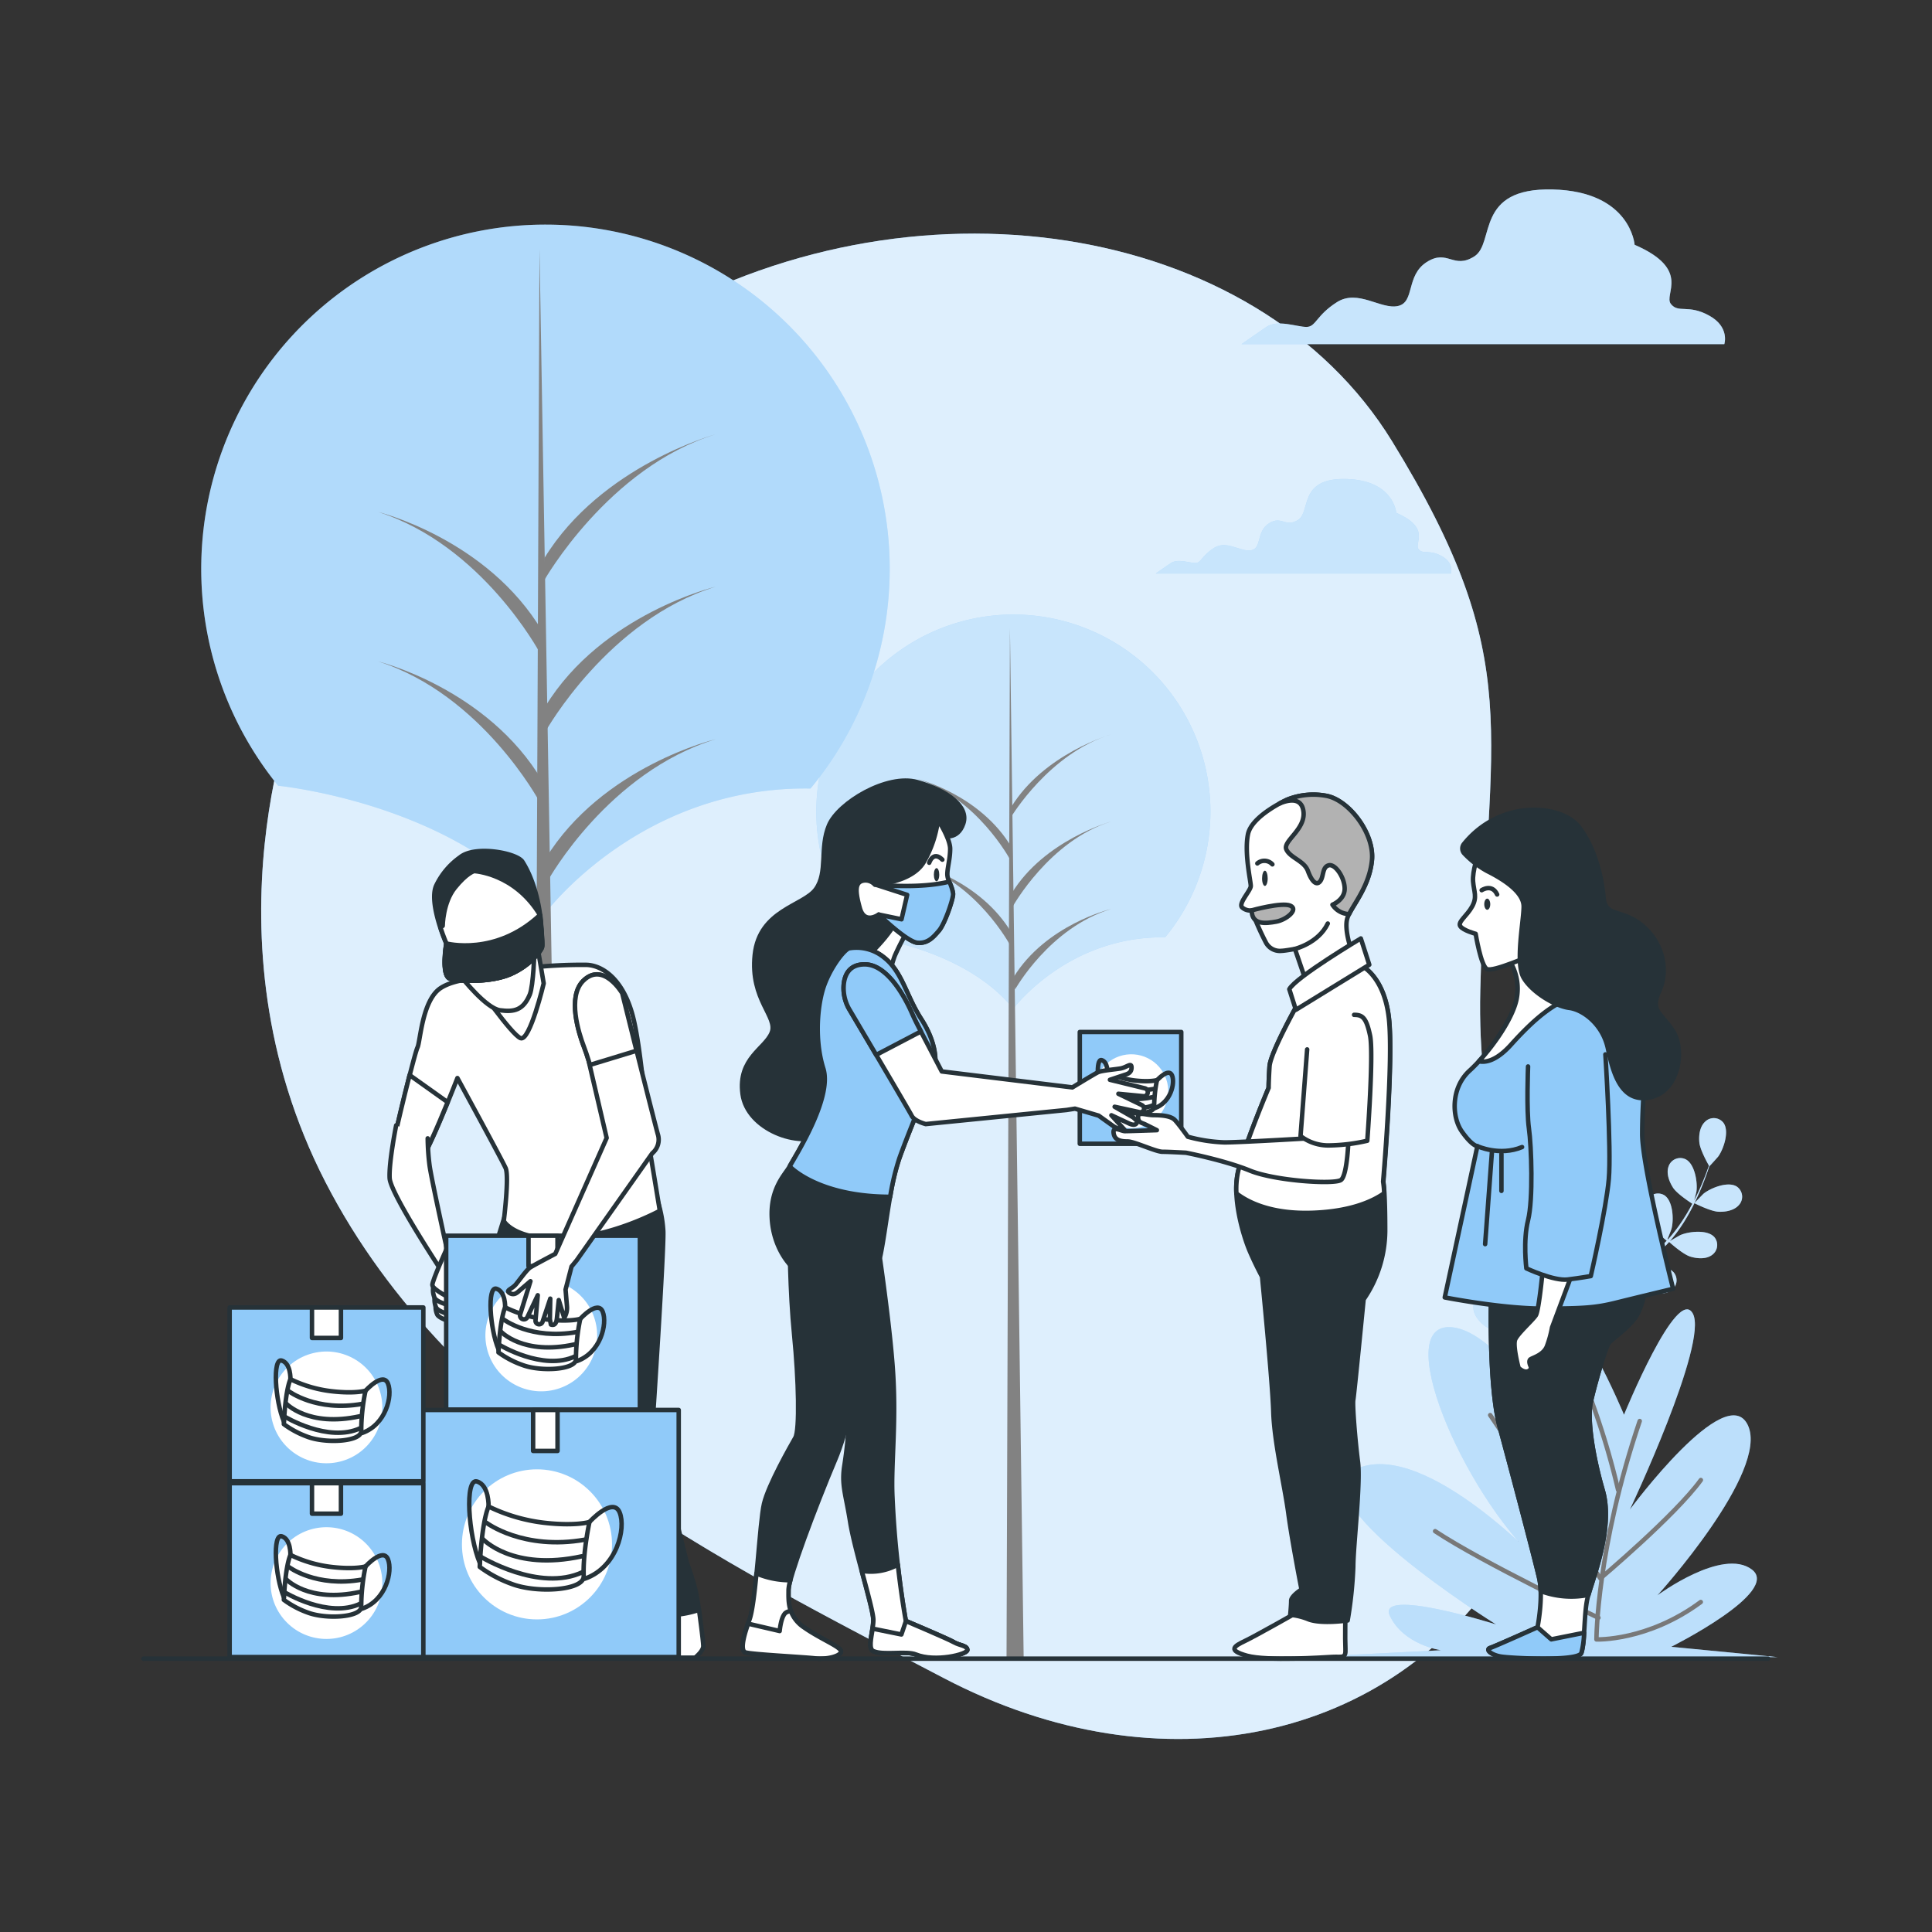 <svg xmlns="http://www.w3.org/2000/svg" viewBox="0 0 500 500"><rect x="0" y="0" width="500" height="500" fill="#333333" stroke="none"/><g id="freepik--background-simple--inject-10"><path d="M77.53,179s-26.31,62.79,6.7,126.93,103.57,98.78,160,128.35,116.14,16.46,145.57-30.18-8.39-80.81-6.7-147.91,12.34-84.73-22.84-142-124.8-71.12-193.9-30.08S77.53,179,77.53,179Z" style="fill:#90CAF9"></path><path d="M77.53,179s-26.31,62.79,6.7,126.93,103.57,98.78,160,128.35,116.14,16.46,145.57-30.18-8.39-80.81-6.7-147.91,12.34-84.73-22.84-142-124.8-71.12-193.9-30.08S77.53,179,77.53,179Z" style="fill:#fff;opacity:0.7"></path></g><g id="freepik--Clouds--inject-10"><path d="M442.3,81.66c-5.43-3-7.9-.5-9.88-3s5.43-8.89-9.38-15.31c0,0-1-13.83-21.23-14.32S387,62.89,381.56,66.35s-6.91-2-12.34,1.48-3,10.37-7.41,11.36-10.37-4.44-15.8-1-5.43,6.42-7.9,6.42-7.41-2-10.37,0-6.42,4.45-6.42,4.45H446.25S447.73,84.62,442.3,81.66Z" style="fill:#90CAF9"></path><g style="opacity:0.5"><path d="M442.3,81.66c-5.43-3-7.9-.5-9.88-3s5.43-8.89-9.38-15.31c0,0-1-13.83-21.23-14.32S387,62.89,381.56,66.35s-6.91-2-12.34,1.48-3,10.37-7.41,11.36-10.37-4.44-15.8-1-5.43,6.42-7.9,6.42-7.41-2-10.37,0-6.42,4.45-6.42,4.45H446.25S447.73,84.62,442.3,81.66Z" style="fill:#fff"></path></g><path d="M373.09,143.9c-3.33-1.81-4.84-.3-6-1.81s3.33-5.44-5.74-9.37c0,0-.6-8.46-13-8.76s-9.06,8.46-12.39,10.58-4.23-1.21-7.55.9-1.81,6.35-4.53,6.95-6.35-2.72-9.67-.6-3.33,3.92-4.84,3.92-4.53-1.2-6.34,0-3.93,2.72-3.93,2.72H375.5S376.41,145.71,373.09,143.9Z" style="fill:#90CAF9"></path><g style="opacity:0.5"><path d="M373.09,143.9c-3.33-1.81-4.84-.3-6-1.81s3.33-5.44-5.74-9.37c0,0-.6-8.46-13-8.76s-9.06,8.46-12.39,10.58-4.23-1.21-7.55.9-1.81,6.35-4.53,6.95-6.35-2.72-9.67-.6-3.33,3.92-4.84,3.92-4.53-1.2-6.34,0-3.93,2.72-3.93,2.72H375.5S376.41,145.71,373.09,143.9Z" style="fill:#fff"></path></g></g><g id="freepik--Trees--inject-10"><path d="M222.7,242.18s26.24,2.59,39.54,18.86c0,0,14.05-18.85,39.29-18.46a51,51,0,1,0-78.84-.36Z" style="fill:#90CAF9"></path><path d="M222.7,242.18s26.24,2.59,39.54,18.86c0,0,14.05-18.85,39.29-18.46a51,51,0,1,0-78.84-.36Z" style="fill:#fff;opacity:0.5"></path><polygon points="261.37 162.62 260.49 428.86 264.92 428.86 261.37 162.62" style="fill:#828282"></polygon><path d="M262.7,256.08s8.86-15.95,24.81-20.82c0,0-16.84,4-25.25,17.72Z" style="fill:#828282"></path><path d="M261.74,211.33s9.82-16.38,25.77-21.25c0,0-17.36,5-25.77,18.73Z" style="fill:#828282"></path><path d="M262.08,234.63s9.48-17.09,25.43-22c0,0-17.24,4.78-25.66,18.51Z" style="fill:#828282"></path><path d="M261.39,222.42s-8.55-15.95-23.94-20.82c0,0,16.24,4,24.37,17.72Z" style="fill:#828282"></path><path d="M261.39,244.56s-8.55-15.94-23.94-20.81c0,0,16.24,4,24.37,17.71Z" style="fill:#828282"></path><path d="M72.08,203.36s45.83,4.53,69.06,32.94c0,0,24.54-32.91,68.62-32.23a89.09,89.09,0,1,0-137.7-.63Z" style="fill:#90CAF9"></path><path d="M72.08,203.36s45.83,4.53,69.06,32.94c0,0,24.54-32.91,68.62-32.23a89.09,89.09,0,1,0-137.7-.63Z" style="fill:#fff;opacity:0.3"></path><polygon points="139.62 64.42 138.07 428.86 145.81 428.86 139.62 64.42" style="fill:#828282"></polygon><path d="M141.94,227.65s15.47-27.85,43.32-36.36c0,0-29.39,7-44.09,30.94Z" style="fill:#828282"></path><path d="M140.78,150.29s16.63-29.4,44.48-37.91c0,0-29.67,8.07-44.37,32.05Z" style="fill:#828282"></path><path d="M141.24,189.19s16.17-28.85,44-37.36c0,0-29.39,7-44.09,30.95Z" style="fill:#828282"></path><path d="M139.65,168.85S124.72,141,97.85,132.49c0,0,28.36,7,42.54,30.95Z" style="fill:#828282"></path><path d="M139.65,207.53s-14.93-27.85-41.8-36.36c0,0,28.36,7,42.54,31Z" style="fill:#828282"></path></g><g id="freepik--Plants--inject-10"><path d="M401.45,293.72c-.05,0,.59-3.19.66-3.38.74-2.29,3.51-6.26,6.19-6.25a3.17,3.17,0,0,1,3.05,3.61c-.19,1.88-1.88,3.49-3.42,4.42C406.14,293.21,401.45,293.72,401.45,293.72Z" style="fill:#90CAF9"></path><path d="M396.25,272.22c2.53.9,3.78,5.58,3.7,8,0,.2-.48,3.43-.53,3.41l-.05,0c.21.74.42,1.53.63,2.4.38,1.61.79,3.44,1.11,5.45a56.88,56.88,0,0,1,.71,6.55,40,40,0,0,1-.25,7.36s0,.06,0,.09c.33-.72,1.32-2.68,1.42-2.82,1.31-2,5-5.11,7.62-4.4a3.18,3.18,0,0,1,2,4.29c-.68,1.77-2.74,2.87-4.46,3.36-1.95.56-6.28-.1-6.62-.15a56,56,0,0,1-1.6,7.33c-.39,1.41-.84,2.81-1.3,4.21l.63-1.22c1.32-2,5-5.11,7.63-4.39a3.18,3.18,0,0,1,2,4.29c-.69,1.76-2.74,2.87-4.47,3.36s-5.45,0-6.43-.13l-.54,1.61c-.89,2.56-1.78,5.12-2.59,7.65-.28.89-.52,1.78-.77,2.67.27-.54.5-1,.55-1,1.31-2,5-5.11,7.62-4.4a3.18,3.18,0,0,1,2,4.29c-.68,1.77-2.74,2.87-4.46,3.36s-5.09.06-6.26-.1c-.23.92-.46,1.84-.63,2.74-.11.62-.26,1.2-.34,1.83s-.17,1.23-.25,1.84c-.12,1.17-.26,2.38-.35,3.53-.06.8-.11,1.56-.17,2.32.27-.89.84-2.62.91-2.76a12.38,12.38,0,0,1,4.1-4.68,4.59,4.59,0,0,1,.35-.61,3.17,3.17,0,0,1,4.67-.73c2,1.75,1.53,6.57.59,8.78-.05.13-.81,1.47-1.3,2.31.36-.45.71-.89,1.09-1.35.75-.91,1.52-1.8,2.35-2.76l1.25-1.36c.41-.47.91-.91,1.36-1.36,1.08-1,2.21-2,3.38-3-.79-.66-3.6-3-4.4-4.63s-1.38-3.87-.54-5.57a3.18,3.18,0,0,1,4.51-1.42c2.27,1.42,2.5,6.26,1.91,8.58,0,.15-.65,1.77-1,2.65.71-.58,1.41-1.17,2.15-1.74,2.12-1.64,4.32-3.23,6.51-4.84.67-.48,1.33-1,2-1.48-.29-.23-3.68-3-4.58-4.77-.8-1.6-1.38-3.86-.54-5.56A3.18,3.18,0,0,1,421,317.7c2.27,1.43,2.5,6.26,1.91,8.59,0,.17-.92,2.5-1.18,3.08,1.47-1.08,2.91-2.18,4.3-3.32a55.94,55.94,0,0,0,5.31-4.95c-.13-.11-3.69-3-4.61-4.8-.8-1.6-1.38-3.86-.54-5.56a3.19,3.19,0,0,1,4.51-1.43c2.27,1.43,2.5,6.27,1.91,8.59,0,.15-.71,1.93-1.05,2.77l.13.08a40.59,40.59,0,0,0,4.36-5.86c.72-1.13,1.34-2.26,1.92-3.36-.71-.47-4-2.61-5-4.18s-1.79-3.69-1.15-5.47A3.19,3.19,0,0,1,436.2,300c2.42,1.17,3.17,6,2.84,8.33,0,.13-.34,1.42-.6,2.36.26-.5.53-1,.76-1.51.89-1.83,1.58-3.55,2.19-5.09.33-.88.62-1.68.88-2.43-.46-.82-2.3-4.14-2.48-6s.11-4.1,1.51-5.38a3.17,3.17,0,0,1,4.72.29c1.6,2.15.07,6.74-1.32,8.7-.12.17-2.3,2.6-2.32,2.55l0-.05c-.23.73-.5,1.51-.8,2.35-.57,1.55-1.23,3.3-2.08,5.16a58.41,58.41,0,0,1-3,5.85,41.39,41.39,0,0,1-4.27,6l-.06.07c.67-.41,2.58-1.51,2.73-1.57,2.21-.95,7-1.48,8.78.54a3.18,3.18,0,0,1-.7,4.68c-1.55,1.09-3.87.88-5.58.34-1.92-.62-5.18-3.55-5.43-3.78a55.58,55.58,0,0,1-5.38,5.23c-1.1,1-2.25,1.88-3.41,2.79l1.2-.67c2.21-.94,7-1.48,8.79.55a3.17,3.17,0,0,1-.71,4.67c-1.55,1.1-3.87.88-5.58.34s-4.55-3-5.29-3.65l-1.34,1c-2.15,1.65-4.31,3.29-6.38,5-.73.59-1.42,1.19-2.12,1.8l1-.58c2.2-.95,7-1.48,8.78.54a3.19,3.19,0,0,1-.7,4.68c-1.55,1.09-3.87.88-5.58.34s-4.28-2.76-5.16-3.54c-.7.64-1.4,1.28-2,1.93-.43.46-.88.87-1.29,1.35l-1.23,1.39c-.74.91-1.52,1.85-2.23,2.75-.5.63-1,1.24-1.43,1.85.72-.6,2.15-1.73,2.28-1.81,2-1.27,6.71-2.53,8.76-.79a3.18,3.18,0,0,1,0,4.73c-1.37,1.31-3.7,1.45-5.47,1.18-1.94-.31-5.47-2.61-5.91-2.9-.77,1-1.51,2-2.19,3-2.37,3.28-4.22,6.1-5.49,8.09l-.13.2L392.1,360l.26-.39c1.32-2,3.25-4.8,5.72-8.06.78-1,1.63-2.12,2.51-3.22a36.48,36.48,0,0,1-2.54-3.16c-1.89.74-5.82.77-6.33.77-.08,1.27-.15,2.5-.19,3.67-.17,4-.16,7.42-.12,9.78v.27l-1.8-.87c0-2.35.09-5.52.33-9.26.08-1.29.19-2.67.31-4.08-.5-.13-4.58-1.18-6.12-2.41s-2.88-2.93-2.83-4.82a3.19,3.19,0,0,1,3.5-3.19c2.66.34,4.9,4.64,5.33,7,0,.14.14,1.68.2,2.65.05-.58.1-1.14.16-1.73.12-1.17.27-2.34.43-3.6l.3-1.83c.09-.61.25-1.25.38-1.88.32-1.46.72-2.92,1.16-4.39-1-.1-4.67-.53-6.23-1.43s-3.28-2.46-3.52-4.34a3.18,3.18,0,0,1,3-3.68c2.68-.06,5.54,3.85,6.33,6.11.05.14.44,1.83.63,2.76.27-.88.53-1.76.83-2.64.87-2.54,1.82-5.08,2.76-7.62.29-.78.57-1.56.85-2.34-.37,0-4.71-.45-6.45-1.45-1.56-.89-3.28-2.46-3.52-4.34a3.18,3.18,0,0,1,3-3.68c2.68-.07,5.54,3.84,6.33,6.11.06.17.61,2.6.72,3.22.62-1.71,1.22-3.43,1.75-5.14a56.49,56.49,0,0,0,1.7-7.06c-.17,0-4.7-.43-6.49-1.46-1.55-.89-3.28-2.46-3.52-4.34a3.18,3.18,0,0,1,3-3.68c2.69-.06,5.54,3.85,6.33,6.11.06.15.48,2,.66,2.88H401a41.47,41.47,0,0,0,.41-7.29c0-1.34-.13-2.62-.26-3.86-.85,0-4.75,0-6.46-.74s-3.53-2.09-4-3.93a3.17,3.17,0,0,1,2.55-4c2.66-.36,5.93,3.21,7,5.37.06.12.5,1.38.81,2.3-.07-.56-.13-1.14-.2-1.68-.27-2-.65-3.83-1-5.45-.2-.91-.4-1.74-.6-2.51-.84-.42-4.21-2.19-5.36-3.61s-2.18-3.48-1.72-5.32A3.18,3.18,0,0,1,396.25,272.22Z" style="fill:#90CAF9"></path><path d="M444.79,313.6c-2.11-.08-6.3-2.23-6.3-2.23s2.26-2.34,2.42-2.47c1.87-1.49,6.37-3.28,8.61-1.79a3.18,3.18,0,0,1,.56,4.69C448.87,313.27,446.57,313.68,444.79,313.6Z" style="fill:#90CAF9"></path><g style="opacity:0.5"><path d="M401.45,293.72c-.05,0,.59-3.19.66-3.38.74-2.29,3.51-6.26,6.19-6.25a3.17,3.17,0,0,1,3.05,3.61c-.19,1.88-1.88,3.49-3.42,4.42C406.14,293.21,401.45,293.72,401.45,293.72Z" style="fill:#fff"></path><path d="M396.25,272.22c2.53.9,3.78,5.58,3.7,8,0,.2-.48,3.43-.53,3.41l-.05,0c.21.74.42,1.53.63,2.4.38,1.61.79,3.44,1.11,5.45a56.88,56.88,0,0,1,.71,6.55,40,40,0,0,1-.25,7.36s0,.06,0,.09c.33-.72,1.32-2.68,1.42-2.82,1.31-2,5-5.11,7.62-4.4a3.18,3.18,0,0,1,2,4.29c-.68,1.77-2.74,2.87-4.46,3.36-1.95.56-6.28-.1-6.62-.15a56,56,0,0,1-1.6,7.33c-.39,1.41-.84,2.81-1.3,4.21l.63-1.22c1.32-2,5-5.11,7.63-4.39a3.18,3.18,0,0,1,2,4.29c-.69,1.76-2.74,2.87-4.47,3.36s-5.45,0-6.43-.13l-.54,1.61c-.89,2.56-1.78,5.12-2.59,7.65-.28.89-.52,1.78-.77,2.67.27-.54.5-1,.55-1,1.31-2,5-5.11,7.62-4.4a3.18,3.18,0,0,1,2,4.29c-.68,1.77-2.74,2.87-4.46,3.36s-5.09.06-6.26-.1c-.23.92-.46,1.84-.63,2.74-.11.62-.26,1.2-.34,1.83s-.17,1.23-.25,1.84c-.12,1.17-.26,2.38-.35,3.53-.06.8-.11,1.56-.17,2.32.27-.89.84-2.62.91-2.76a12.38,12.38,0,0,1,4.1-4.68,4.59,4.59,0,0,1,.35-.61,3.17,3.17,0,0,1,4.67-.73c2,1.75,1.53,6.57.59,8.78-.05.13-.81,1.47-1.3,2.31.36-.45.71-.89,1.09-1.35.75-.91,1.52-1.8,2.35-2.76l1.25-1.36c.41-.47.91-.91,1.36-1.36,1.08-1,2.21-2,3.38-3-.79-.66-3.6-3-4.4-4.63s-1.38-3.87-.54-5.57a3.18,3.18,0,0,1,4.51-1.42c2.27,1.42,2.5,6.26,1.91,8.58,0,.15-.65,1.77-1,2.65.71-.58,1.41-1.17,2.15-1.74,2.12-1.64,4.32-3.23,6.51-4.84.67-.48,1.33-1,2-1.48-.29-.23-3.68-3-4.58-4.77-.8-1.6-1.38-3.86-.54-5.56A3.18,3.18,0,0,1,421,317.7c2.27,1.43,2.5,6.26,1.91,8.59,0,.17-.92,2.5-1.18,3.08,1.47-1.08,2.91-2.18,4.3-3.32a55.94,55.94,0,0,0,5.31-4.95c-.13-.11-3.69-3-4.61-4.8-.8-1.6-1.38-3.86-.54-5.56a3.19,3.19,0,0,1,4.51-1.43c2.27,1.43,2.5,6.27,1.91,8.59,0,.15-.71,1.93-1.05,2.77l.13.08a40.59,40.59,0,0,0,4.36-5.86c.72-1.13,1.34-2.26,1.92-3.36-.71-.47-4-2.61-5-4.18s-1.79-3.69-1.15-5.47A3.19,3.19,0,0,1,436.2,300c2.42,1.17,3.17,6,2.84,8.33,0,.13-.34,1.42-.6,2.36.26-.5.53-1,.76-1.51.89-1.83,1.58-3.55,2.19-5.09.33-.88.62-1.68.88-2.43-.46-.82-2.3-4.14-2.48-6s.11-4.1,1.51-5.38a3.17,3.17,0,0,1,4.72.29c1.6,2.15.07,6.74-1.32,8.7-.12.17-2.3,2.6-2.32,2.55l0-.05c-.23.73-.5,1.51-.8,2.35-.57,1.55-1.23,3.3-2.08,5.16a58.41,58.41,0,0,1-3,5.85,41.39,41.39,0,0,1-4.27,6l-.06.07c.67-.41,2.58-1.51,2.73-1.57,2.21-.95,7-1.48,8.78.54a3.18,3.18,0,0,1-.7,4.68c-1.55,1.09-3.87.88-5.58.34-1.92-.62-5.18-3.55-5.43-3.78a55.58,55.58,0,0,1-5.38,5.23c-1.1,1-2.25,1.88-3.41,2.79l1.2-.67c2.21-.94,7-1.48,8.79.55a3.17,3.17,0,0,1-.71,4.67c-1.55,1.1-3.87.88-5.58.34s-4.55-3-5.29-3.65l-1.34,1c-2.15,1.65-4.31,3.29-6.38,5-.73.59-1.42,1.19-2.12,1.8l1-.58c2.2-.95,7-1.48,8.78.54a3.19,3.19,0,0,1-.7,4.68c-1.55,1.09-3.87.88-5.58.34s-4.28-2.76-5.16-3.54c-.7.64-1.4,1.28-2,1.93-.43.46-.88.87-1.29,1.35l-1.23,1.39c-.74.91-1.52,1.85-2.23,2.75-.5.63-1,1.24-1.43,1.85.72-.6,2.15-1.73,2.28-1.81,2-1.27,6.71-2.53,8.76-.79a3.18,3.18,0,0,1,0,4.73c-1.37,1.31-3.7,1.45-5.47,1.18-1.94-.31-5.47-2.61-5.91-2.9-.77,1-1.51,2-2.19,3-2.37,3.28-4.22,6.1-5.49,8.09l-.13.2L392.1,360l.26-.39c1.32-2,3.25-4.8,5.72-8.06.78-1,1.63-2.12,2.51-3.22a36.48,36.48,0,0,1-2.54-3.16c-1.89.74-5.82.77-6.33.77-.08,1.27-.15,2.5-.19,3.67-.17,4-.16,7.42-.12,9.78v.27l-1.8-.87c0-2.35.09-5.52.33-9.26.08-1.29.19-2.67.31-4.08-.5-.13-4.58-1.18-6.12-2.41s-2.88-2.93-2.83-4.82a3.19,3.19,0,0,1,3.5-3.19c2.66.34,4.9,4.64,5.33,7,0,.14.14,1.68.2,2.65.05-.58.1-1.14.16-1.73.12-1.17.27-2.34.43-3.6l.3-1.83c.09-.61.25-1.25.38-1.88.32-1.46.72-2.92,1.16-4.39-1-.1-4.67-.53-6.23-1.43s-3.28-2.46-3.52-4.34a3.18,3.18,0,0,1,3-3.68c2.68-.06,5.54,3.85,6.33,6.11.05.14.44,1.83.63,2.76.27-.88.53-1.76.83-2.64.87-2.54,1.82-5.08,2.76-7.62.29-.78.57-1.56.85-2.34-.37,0-4.71-.45-6.45-1.45-1.56-.89-3.28-2.46-3.52-4.34a3.18,3.18,0,0,1,3-3.68c2.68-.07,5.54,3.84,6.33,6.11.06.17.61,2.6.72,3.22.62-1.71,1.22-3.43,1.75-5.14a56.49,56.49,0,0,0,1.7-7.06c-.17,0-4.7-.43-6.49-1.46-1.55-.89-3.28-2.46-3.52-4.34a3.18,3.18,0,0,1,3-3.68c2.69-.06,5.54,3.85,6.33,6.11.06.15.48,2,.66,2.88H401a41.47,41.47,0,0,0,.41-7.29c0-1.34-.13-2.62-.26-3.86-.85,0-4.75,0-6.46-.74s-3.53-2.09-4-3.93a3.17,3.17,0,0,1,2.55-4c2.66-.36,5.93,3.21,7,5.37.06.12.5,1.38.81,2.3-.07-.56-.13-1.14-.2-1.68-.27-2-.65-3.83-1-5.45-.2-.91-.4-1.74-.6-2.51-.84-.42-4.21-2.19-5.36-3.61s-2.18-3.48-1.72-5.32A3.18,3.18,0,0,1,396.25,272.22Z" style="fill:#fff"></path><path d="M444.79,313.6c-2.11-.08-6.3-2.23-6.3-2.23s2.26-2.34,2.42-2.47c1.87-1.49,6.37-3.28,8.61-1.79a3.18,3.18,0,0,1,.56,4.69C448.87,313.27,446.57,313.68,444.79,313.6Z" style="fill:#fff"></path></g><path d="M420.29,366.14s-12.73-30.69-19.86-29.35,12.22,48.92,12.22,48.92-22.4-42.25-37.68-42.25,5.6,46.7,24.95,62.27c0,0-30.55-32.92-48.37-25.8s35.64,40.48,35.64,40.48-31.06-9.79-27.49-2.23,13.23,8.9,13.23,8.9l-35.13,1.78H460l-27.49-2.67s28.51-14.23,20.87-20-24.44,6.68-24.44,6.68,29-32,23.42-44-30.55,21.8-30.55,21.8,20.37-43.15,16.3-50.71S420.29,366.14,420.29,366.14Z" style="fill:#90CAF9"></path><path d="M420.29,366.14s-12.73-30.69-19.86-29.35,12.22,48.92,12.22,48.92-22.4-42.25-37.68-42.25,5.6,46.7,24.95,62.27c0,0-30.55-32.92-48.37-25.8s35.64,40.48,35.64,40.48-31.06-9.79-27.49-2.23,13.23,8.9,13.23,8.9l-35.13,1.78H460l-27.49-2.67s28.51-14.23,20.87-20-24.44,6.68-24.44,6.68,29-32,23.42-44-30.55,21.8-30.55,21.8,20.37-43.15,16.3-50.71S420.29,366.14,420.29,366.14Z" style="fill:#fff;opacity:0.4"></path><path d="M424.36,367.76c-11.2,33.1-11.2,56.52-11.2,56.52s13.24.51,27-9.68" style="fill:none;stroke:#787878;stroke-linecap:round;stroke-linejoin:round;stroke-width:1.156px"></path><path d="M418.76,385.58a198.6,198.6,0,0,0-9.17-29" style="fill:none;stroke:#787878;stroke-linecap:round;stroke-linejoin:round;stroke-width:1.156px"></path><path d="M385.66,366.23l28.52,42.26s19.34-16.29,26-25.46" style="fill:none;stroke:#787878;stroke-linecap:round;stroke-linejoin:round;stroke-width:1.156px"></path><path d="M413.67,418.68s-30-14.26-42.26-22.41" style="fill:none;stroke:#787878;stroke-linecap:round;stroke-linejoin:round;stroke-width:1.156px"></path></g><g id="freepik--character-4--inject-10"><path d="M385.9,335.32s-.67,23.35,2.23,34,9.11,34.24,10.22,39.13-.44,12.67-.44,12.67-10.9,4.9-12.23,5.34.22,1.78,2.67,2.22,20,1.34,20.9-.89.66-10,1.55-14,6.9-18,4-28-4-18.9-3.12-22.9,3.78-14.23,4.67-15.34,5.56-4.22,7.34-7.34a18.48,18.48,0,0,0,2-7.11S399.69,338.21,385.9,335.32Z" style="fill:#fff;stroke:#263238;stroke-linecap:round;stroke-linejoin:round;stroke-width:1.156px"></path><path d="M423.7,340.21a18.48,18.48,0,0,0,2-7.11s-26,5.11-39.8,2.22c0,0-.67,23.35,2.23,34s9.11,34.24,10.22,39.13a18,18,0,0,1,.38,3.31,22.68,22.68,0,0,0,12.35,1c1.44-5,6.41-17.7,3.73-27-2.89-10-4-18.9-3.12-22.9s3.78-14.23,4.67-15.34S421.92,343.33,423.7,340.21Z" style="fill:#263238;stroke:#263238;stroke-linecap:round;stroke-linejoin:round;stroke-width:1.156px"></path><path d="M401.47,424.26l-3.56-3.12s-10.9,4.9-12.23,5.34.22,1.78,2.67,2.22,20,1.34,20.9-.89a22.35,22.35,0,0,0,.71-5.25Z" style="fill:#90CAF9;stroke:#263238;stroke-linecap:round;stroke-linejoin:round;stroke-width:1.156px"></path><path d="M390.79,248.83a13.5,13.5,0,0,1,1.78,9.34c-.89,5.56-7.34,14.45-12.23,18.9s-4.67,12-2,15.78,4,3.78,4,3.78l-8.44,39.14s14.67,2.89,25.34,2.89,13.79-.23,19.12-1.56S433,333.54,433,333.54s-8-31.57-8-40,.89-17.12.89-17.12,1.56-8.45-5.78-20.9S401,241.94,396.35,243.05A7.72,7.72,0,0,0,390.79,248.83Z" style="fill:#90CAF9;stroke:#263238;stroke-linecap:round;stroke-linejoin:round;stroke-width:1.156px"></path><path d="M382.34,296.63s5.79,2.67,11.57.23" style="fill:none;stroke:#263238;stroke-linecap:round;stroke-linejoin:round;stroke-width:1.156px"></path><line x1="388.57" y1="298.63" x2="388.57" y2="308.2" style="fill:none;stroke:#263238;stroke-linecap:round;stroke-linejoin:round;stroke-width:1.156px"></line><line x1="386.12" y1="297.97" x2="384.35" y2="321.98" style="fill:none;stroke:#263238;stroke-linecap:round;stroke-linejoin:round;stroke-width:1.156px"></line><path d="M420.14,255.5c-7.33-12.45-19.12-13.56-23.79-12.45a7.72,7.72,0,0,0-5.56,5.78,13.5,13.5,0,0,1,1.78,9.34c-.75,4.68-5.44,11.72-9.83,16.49,1.6.35,4.43,0,8.28-4.26,6.22-6.9,11.11-10.9,16.89-12.68,4.2-1.29,9.57.82,13-.91C420.63,256.37,420.4,256,420.14,255.5Z" style="fill:#fff;stroke:#263238;stroke-linecap:round;stroke-linejoin:round;stroke-width:1.156px"></path><path d="M382.57,221s-1.56,4.44-1.34,7.11,1.11,4-.22,6.45-3.78,4-3.11,5.11,4,2,4,2,1.33,8.22,2.89,9.11,11.34-3.56,13.34-4.22,4.67-6.45,3.11-15.35S389,217.26,382.57,221Z" style="fill:#fff;stroke:#263238;stroke-linecap:round;stroke-linejoin:round;stroke-width:1.156px"></path><path d="M385.68,234c0,.8-.35,1.45-.78,1.45s-.78-.65-.78-1.45.35-1.44.78-1.44S385.68,233.25,385.68,234Z" style="fill:#263238"></path><path d="M383.46,230.38s2.66-1.78,4,1.11" style="fill:none;stroke:#263238;stroke-linecap:round;stroke-linejoin:round;stroke-width:1.156px"></path><path d="M378.88,218.41a1.86,1.86,0,0,0,.1,2.48,23.94,23.94,0,0,0,6,4.59c4,2,9.34,5.34,9.34,9.12s-2.22,14.67,0,18.45,8.23,7.34,11.79,7.79,8.67,4.22,10,10.45S419.48,285.52,427,284s9.11-12.23,6-17.12-6-5.11-3.56-10.45.89-12.45-4.45-16.9-9.56-2-10-7.34-2.3-12.77-6.23-18C404.29,208.13,388.38,206.68,378.88,218.41Z" style="fill:#263238;stroke:#263238;stroke-linecap:round;stroke-linejoin:round;stroke-width:1.156px"></path><path d="M399.46,326.65s-1.11,12.45-2,13.78-4.67,4.67-5.33,6.23S393,354,393,354s1.33,1.33,2.44.89.67-1.34.67-1.34-.67-1.33,0-1.78,3.33-1.11,4.22-3.33a27.71,27.71,0,0,0,1.34-4.89l5.56-14.9Z" style="fill:#fff;stroke:#263238;stroke-linecap:round;stroke-linejoin:round;stroke-width:1.156px"></path><path d="M395.46,276s-.44,11.33.22,16,1.12,18.46-.22,23.79-.44,12.46-.44,12.46,7.11,3.33,10.67,2.89,6-.89,6-.89,4-17.35,4.67-25.13-.89-32.24-.89-32.24" style="fill:#90CAF9;stroke:#263238;stroke-linecap:round;stroke-linejoin:round;stroke-width:1.156px"></path></g><g id="freepik--character-2--inject-10"><rect x="279.45" y="267.08" width="26.26" height="28.93" style="fill:#90CAF9;stroke:#263238;stroke-linecap:round;stroke-linejoin:round;stroke-width:1.156px"></rect><circle cx="292.79" cy="282.39" r="9.57" transform="translate(-56.87 74.53) rotate(-13.23)" style="fill:#fff"></circle><path d="M286.61,277.56a22.12,22.12,0,0,0,7,2.06c4,.47,5.82-.09,5.82-.09a33.76,33.76,0,0,0-.73,6.88c.08,1.85-6,2.23-9.22,1a16.42,16.42,0,0,1-4-2.16S285.67,279.81,286.61,277.56Z" style="fill:#fff;stroke:#263238;stroke-linecap:round;stroke-linejoin:round;stroke-width:1.156px"></path><path d="M286.33,279.62s4.69,3.57,12.58,2.16" style="fill:none;stroke:#263238;stroke-linecap:round;stroke-linejoin:round;stroke-width:1.156px"></path><path d="M285.86,281.69s3.79,4.15,12.65,2.22" style="fill:none;stroke:#263238;stroke-linecap:round;stroke-linejoin:round;stroke-width:1.156px"></path><path d="M285.58,283.94s7.51,4.6,13.05,2" style="fill:none;stroke:#263238;stroke-linecap:round;stroke-linejoin:round;stroke-width:1.156px"></path><path d="M299.47,279.53s3-3.29,3.85-1.22-.37,7-4.41,8.45" style="fill:none;stroke:#263238;stroke-linecap:round;stroke-linejoin:round;stroke-width:1.156px"></path><path d="M286.61,277.56s.1-2.73-1.5-3.2-1.13,6.86.37,10.43" style="fill:none;stroke:#263238;stroke-linecap:round;stroke-linejoin:round;stroke-width:1.156px"></path><path d="M235.69,239.61a61,61,0,0,0-4.13,7.78c-1,2.67-1.95,7.05-1.95,7.05l-9-4.62,5.83-15.32Z" style="fill:#fff;stroke:#263238;stroke-linecap:round;stroke-linejoin:round;stroke-width:1.156px"></path><path d="M244.2,216.27s3.65,1.22,5.11-3.16-4.14-8.51-11.92-10.7S217,207.76,214.54,213.6s-.24,12.15-3.4,16.53-14.59,5.35-15.81,17,6.08,16,4.38,20.17-8.75,6.57-7.54,15.81,14.83,14.1,20.91,10.45,8.27-11.43,6.32-20.91-2.91-19.2,2.19-22.85,10.94-10.7,11.43-14.1-.73-4.13,2.19-5.11S243.47,223.08,244.2,216.27Z" style="fill:#263238;stroke:#263238;stroke-linecap:round;stroke-linejoin:round;stroke-width:1.156px"></path><path d="M226.34,316.32s3.47,22,4.63,36.71-.42,25.44,0,34.39a250.08,250.08,0,0,0,3.47,32.09s11,4.62,12.42,5.49,3.47.87,3.47,2S242,430.2,237,428.18c-2.47-1-8.38.29-11-.87-1.67-.74,0-5.2,0-8.09S221.14,401,220,393.78s-2.31-9.53-1.44-14.74a113,113,0,0,0,1.16-11.27s-8.48-32.17-10-36.75a79.91,79.91,0,0,1-2.41-8.92" style="fill:#263238;stroke:#263238;stroke-linecap:round;stroke-linejoin:round;stroke-width:1.156px"></path><path d="M246.86,425c-1.44-.87-12.42-5.49-12.42-5.49s-1.08-5.63-2.08-14.58a14.37,14.37,0,0,1-9.33,1.61c1.53,5.71,3,11.08,3,12.68,0,2.89-1.67,7.35,0,8.09,2.61,1.16,8.52-.15,11,.87,4.91,2,13.29,0,13.29-1.16S248.31,425.87,246.86,425Z" style="fill:#fff;stroke:#263238;stroke-linecap:round;stroke-linejoin:round;stroke-width:1.156px"></path><path d="M225.84,421.49c-.39,2.54-1.06,5.26.21,5.82,2.61,1.16,8.52-.15,11,.87,4.91,2,13.29,0,13.29-1.16s-2-1.15-3.47-2-12.42-5.49-12.42-5.49L233.28,423Z" style="fill:#fff;stroke:#263238;stroke-linecap:round;stroke-linejoin:round;stroke-width:1.156px"></path><path d="M219.65,245.44a11.25,11.25,0,0,1,9.23,2.43c4.62,3.65,5.6,9.73,9.49,15.81s4.37,11.42,2.91,14.83-6.07,14.34-8.51,21.15-3.4,17.75-4.86,25-13.61,7.78-18.23,6.32-9.44-7.54-9.93-15.56,3.65-11.64,4.63-13.59,11.13-17.53,8.7-25.31-1.46-17,.25-21.63S218.19,246.17,219.65,245.44Z" style="fill:#263238;stroke:#263238;stroke-linecap:round;stroke-linejoin:round;stroke-width:1.156px"></path><path d="M228.88,247.87a11.25,11.25,0,0,0-9.23-2.43c-1.46.73-4.62,4.87-6.32,9.49s-2.68,13.85-.25,21.63-7.73,23.37-8.7,25.31c0,0,7.16,7.83,26,7.86a64.58,64.58,0,0,1,2.41-10.07c2.44-6.81,7-17.75,8.51-21.15s1-8.76-2.91-14.83S233.5,251.52,228.88,247.87Z" style="fill:#90CAF9;stroke:#263238;stroke-linecap:round;stroke-linejoin:round;stroke-width:1.156px"></path><path d="M276.05,287.26l-36.47,3.65s-2.92-.73-3.65-2.19c-.6-1.21-12.12-20.72-16-27.28a10.93,10.93,0,0,1-1.54-7c.33-2.43,1.61-4.86,5.38-4.86,6.12,0,10.73,9.21,12.24,12.66.53,1.21,1.11,2.39,1.72,3.56l6,11.49,33.8,4.13s5.59-3.4,6.56-3.89,4.13-.72,5.84-1,2.91-1.7,2.91-.24-1.21,1.7-1.94,1.94l-3.65,1.22,9,2.2a1,1,0,0,1,.78,1.17h0a1,1,0,0,1-1.12.87l-6.47-.62,6.11,2.95a1,1,0,0,1,.45,1.27h0a1,1,0,0,1-1.08.54l-6.45-1.4,4.81,2.76,1.08,1c-.36,1.56-1.94.67-2.8.27l-3.93-1.83,3.37,3.72h0a5.27,5.27,0,0,1-3-1l-3.68-2.63-6.12-1.8Z" style="fill:#fff;stroke:#263238;stroke-linecap:round;stroke-linejoin:round;stroke-width:1.156px"></path><path d="M238.33,266.94l-.59-1.14c-.61-1.17-1.19-2.35-1.72-3.56-1.51-3.46-6.12-12.66-12.24-12.66-3.77,0-5.05,2.43-5.38,4.86a10.93,10.93,0,0,0,1.54,7L226.76,273Z" style="fill:#90CAF9;stroke:#263238;stroke-linecap:round;stroke-linejoin:round;stroke-width:1.156px"></path><path d="M204.38,320.66s0,13.29,1.15,24.85,1.45,24.57.29,26.6-6.93,12.14-8.09,17.05-2,25.43-3.76,30.06-2.31,7.8-1.15,8.38,15.11,1.22,18.11,1.58,6.65-.57,6.73-1.76-5.25-3.19-9.59-6.25-4-6.87-4-9.76,6.65-20.81,12.14-33.81,10.4-45.38,10.4-50.58v-8.67" style="fill:#263238;stroke:#263238;stroke-linecap:round;stroke-linejoin:round;stroke-width:1.156px"></path><path d="M208.07,421.17c-4.35-3.06-4-6.87-4-9.76a12,12,0,0,1,.47-2.45,22.4,22.4,0,0,1-8.77-1.75c-.51,5.25-1.09,10.05-1.82,12-1.73,4.62-2.31,7.8-1.15,8.38s15.11,1.22,18.11,1.58,6.65-.57,6.73-1.76S212.41,424.23,208.07,421.17Z" style="fill:#fff;stroke:#263238;stroke-linecap:round;stroke-linejoin:round;stroke-width:1.156px"></path><path d="M217.66,427.42c.09-1.19-5.25-3.19-9.59-6.25a8.68,8.68,0,0,1-3.38-4.19,2.26,2.26,0,0,0-1.47.5c-1.16,1.16-1.44,4.63-1.44,4.63l-8.16-1.9c-1.45,4.08-1.87,6.85-.8,7.39s15.11,1.22,18.11,1.58S217.58,428.61,217.66,427.42Z" style="fill:#fff;stroke:#263238;stroke-linecap:round;stroke-linejoin:round;stroke-width:1.156px"></path><path d="M242.74,212.14s3.16,4.86,3.16,7.53-.73,4.87-.73,6.57,1.46,3.64,1.46,5.1-2.19,7.78-3.64,9.48-2.92,3.41-5.6,3.16-10-7.29-10-7.29-3.65,2.68-4.87-1.7-1.21-6.56.73-7.05a3.23,3.23,0,0,1,3.16,1s9.48-.48,12.65-5.83A28.89,28.89,0,0,0,242.74,212.14Z" style="fill:#fff;stroke:#263238;stroke-linecap:round;stroke-linejoin:round;stroke-width:1.156px"></path><path d="M227.43,236.69s7.29,7.05,10,7.29,4.14-1.45,5.6-3.16,3.64-8,3.64-9.48a11,11,0,0,0-1-3.18c-7.9,2-19.17.75-19.17.75l8.27,2.68-1.46,6.32Z" style="fill:#90CAF9;stroke:#263238;stroke-linecap:round;stroke-linejoin:round;stroke-width:1.156px"></path><path d="M243.08,226.37c0,.94-.32,1.7-.7,1.7s-.7-.76-.7-1.7.31-1.7.7-1.7S243.08,225.44,243.08,226.37Z" style="fill:#263238"></path><path d="M240.48,223.28s1-3.2,3.4-.8" style="fill:none;stroke:#263238;stroke-linecap:round;stroke-linejoin:round;stroke-width:1.156px"></path></g><g id="freepik--character-3--inject-10"><path d="M335.54,417.36s-10.4,5.9-13.25,7.27-4.75,2.44.44,3.87,19.74.43,22.17.3,3.44.55,3.3-2.12,0-9.25,0-9.25S337,418,335.54,417.36Z" style="fill:#fff;stroke:#263238;stroke-linecap:round;stroke-linejoin:round;stroke-width:1.156px"></path><path d="M336.34,258.94s-7.54,13.37-7.78,17-.24,5.59-.24,5.59-5.84,13.86-7.78,21.15,1.46,17.75,2.92,21.15,3.16,6.57,3.16,6.57,2.67,27,2.91,35,2.92,19,3.89,26.25,3.41,19.7,3.41,19.7-2.68,1.7-2.68,2.91-.24,3.65-.24,3.65a16.85,16.85,0,0,1,4.86,1.22c3.41,1.21,10,.24,10,.24a106.17,106.17,0,0,0,1.46-13.86c0-5.35,1.94-21.64,1.21-27.23s-1.45-14.83-1.21-16,2.67-26,2.67-26a31.6,31.6,0,0,0,5.59-17.74c0-10.46-.48-12.65-.48-12.65s2.67-31.36,1.46-42.3S352.39,250,352.39,250Z" style="fill:#263238;stroke:#263238;stroke-linecap:round;stroke-linejoin:round;stroke-width:1.156px"></path><path d="M359.44,263.56c-1.22-10.94-7.05-13.61-7.05-13.61l-16.05,9s-7.54,13.37-7.78,17-.24,5.59-.24,5.59-5.84,13.86-7.78,21.15a20.67,20.67,0,0,0-.56,6.16c2.8,2.18,9,5.52,20.25,5,9.61-.43,15.1-3,18-5.05a25.88,25.88,0,0,0-.28-3S360.65,274.5,359.44,263.56Z" style="fill:#fff;stroke:#263238;stroke-linecap:round;stroke-linejoin:round;stroke-width:1.156px"></path><path d="M333.18,206.92s-9.24,4.13-10.21,9,.73,12.16.73,13.37-3.4,4.62-2.19,5.59a3.14,3.14,0,0,0,2.43.73,72.72,72.72,0,0,0,3.65,8.27,4.1,4.1,0,0,0,4.13,2.19c.73,0,3.41-.49,3.41-.49l3.16,9.24,11.42-9s-1.94-5.34-1-8.26,5.59-7.78,6.32-14.83-6.08-15.8-11.91-16.78A18.2,18.2,0,0,0,333.18,206.92Z" style="fill:#fff;stroke:#263238;stroke-linecap:round;stroke-linejoin:round;stroke-width:1.156px"></path><path d="M343.15,205.94a18.2,18.2,0,0,0-10,1s-.82.37-2,1c2-.84,5.44-1.75,6.12,1.67,1,4.86-5.34,8-4.37,10.21s4.62,2.92,5.59,5.59,2.19,3.89,3.16,2.68.49-3.65,2.19-4.14S348,227.1,348,230s-3.16,4.14-3.16,4.14a5.37,5.37,0,0,0,4.13,2.43,1.08,1.08,0,0,1,.18,0c1.47-3,5.25-7.54,5.9-13.86C355.79,215.67,349,206.92,343.15,205.94Z" style="fill:#b2b2b2;stroke:#263238;stroke-linecap:round;stroke-linejoin:round;stroke-width:1.156px"></path><path d="M323.94,235.6s7.78-2.18,10-1.21-1,3.65-3.65,4.13S323.94,239.49,323.94,235.6Z" style="fill:#b2b2b2;stroke:#263238;stroke-linecap:round;stroke-linejoin:round;stroke-width:1.156px"></path><path d="M328.08,227.34c0,1.07-.33,1.94-.73,1.94s-.73-.87-.73-1.94.32-2,.73-2S328.08,226.26,328.08,227.34Z" style="fill:#263238"></path><path d="M325.4,223.45a2.8,2.8,0,0,1,3.89.24" style="fill:none;stroke:#263238;stroke-linecap:round;stroke-linejoin:round;stroke-width:1.156px"></path><path d="M335.13,245.57s6.07-1.46,8.5-6.56" style="fill:none;stroke:#263238;stroke-linecap:round;stroke-linejoin:round;stroke-width:1.156px"></path><path d="M333.67,256l1.7,5.34,19-11.67-2.19-6.8S335.37,252.87,333.67,256Z" style="fill:#fff;stroke:#263238;stroke-linecap:round;stroke-linejoin:round;stroke-width:1.156px"></path><path d="M341.2,294.44s-19.93,1.21-24.31,1.21a41,41,0,0,1-9.48-1.46s-2.43-3.4-3.4-4.37-3.16-1.22-5.35-1.22-4.13-1-4.13.49,1,1.46,1.94,1.94l2.92,1.46s-7.3.25-8.27.25-3.16-1.46-2.92.48,1.95,2.19,3.65,2.19,7.29,2.67,9,2.67,6.07.25,6.07.25,10,1.94,16.54,4.62,21.88,3.64,23.58,2.43S349,294.44,349,294.44Z" style="fill:#fff;stroke:#263238;stroke-linecap:round;stroke-linejoin:round;stroke-width:1.156px"></path><path d="M338.29,271.59,336.58,294a11.75,11.75,0,0,0,7.54,2.43,46.31,46.31,0,0,0,9.73-1.21s1.7-22.61.72-27.23-1.94-5.35-4.13-5.35" style="fill:#fff;stroke:#263238;stroke-linecap:round;stroke-linejoin:round;stroke-width:1.156px"></path></g><g id="freepik--character-1--inject-10"><path d="M118.46,416.8s-11.74,6.11-14.64,7.54-4.83,2.57.46,4.1,20.12.49,22.59.36,3.51.59,3.36-2.24-.5-8.46-.5-8.46S120,417.5,118.46,416.8Z" style="fill:#fff;stroke:#263238;stroke-linecap:round;stroke-linejoin:round;stroke-width:1.156px"></path><path d="M170.37,415.51a30.68,30.68,0,0,1-3.14,6.28c-1.66,2.22-6.47,5-6.47,6.1V429h19.13s2.12-1.67,2.12-3-1.11-9.42-1.11-9.42Z" style="fill:#fff;stroke:#263238;stroke-linecap:round;stroke-linejoin:round;stroke-width:1.156px"></path><path d="M130.84,314.09s-3.88,12.2-7.39,24.57-7.76,27-8.5,33.07,4.25,40.45,4.25,40.45a2.76,2.76,0,0,0-1.29,2.41,7.39,7.39,0,0,0,.55,2.21s6.28,1.67,7.94,1.67a17.53,17.53,0,0,0,3.33-.37s.92-36,.92-40.27a39.58,39.58,0,0,0-.37-6.29l16.11-37.83,2.92.7s2.77,34,3.51,38.06,16.44,39,16.44,39-.55,2.77,0,4.06a5.48,5.48,0,0,1,.56,1.85,19.56,19.56,0,0,0,4.61.55,26.37,26.37,0,0,0,6.47-1.29s-.37-2.59-.92-5.17a67.93,67.93,0,0,0-2.22-7l-8.87-36s3-45.25,2.77-49.87a31,31,0,0,0-1.84-8.87S147.09,319.45,130.84,314.09Z" style="fill:#263238;stroke:#263238;stroke-linecap:round;stroke-linejoin:round;stroke-width:1.156px"></path><path d="M128.46,253.06s-9.6-.48-14.41,2.64-5.28,13.93-6,15.37-5.28,20.17-5.76,22.82,4.32,7.92,6.24,6.72S118.38,279,118.38,279s11.52,21.14,12.48,23.3-.48,13.69-.48,13.69,2.65,5,15.38,4.56,25-7.2,25-7.2-2.16-13.21-2.64-15.85-1.92-26.18-4.56-35.31-7.93-12.49-12-12.49a125.3,125.3,0,0,0-14.41.72A85.19,85.19,0,0,0,128.46,253.06Z" style="fill:#fff;stroke:#263238;stroke-linecap:round;stroke-linejoin:round;stroke-width:1.156px"></path><path d="M123.18,254.5s9.13,13.21,11.53,14.17,6-14.17,6-14.17l-1.92-11.29s-10.33,1.68-14.65,3.6S123.18,254.5,123.18,254.5Z" style="fill:#fff;stroke:#263238;stroke-linecap:round;stroke-linejoin:round;stroke-width:1.156px"></path><path d="M119.58,253.06s6.24,7.92,9.84,8.4,6,0,7.69-4.08c.95-2.32,1.2-11.29,1.2-11.29l-20.17,5Z" style="fill:#fff;stroke:#263238;stroke-linecap:round;stroke-linejoin:round;stroke-width:1.156px"></path><path d="M119.1,221.84a19,19,0,0,0-6.25,7.44c-1.92,4.56,2.64,14.89,2.64,14.89s-1.44,8.41,1,9.13,10.57,1,15.62-1.2,7.92-6,8.16-7-.48-8.16-.48-8.16S139,229,135.19,223C133.71,220.73,122.94,218.71,119.1,221.84Z" style="fill:#263238;stroke:#263238;stroke-linecap:round;stroke-linejoin:round;stroke-width:1.156px"></path><path d="M122.7,225.44s-1.92.48-5,4.32-3.13,9.85-3.13,9.85l-.59.41c.78,2.38,1.55,4.15,1.55,4.15s-1.44,8.41,1,9.13,10.57,1,15.62-1.2,7.92-6,8.16-7-.48-8.16-.48-8.16C133.27,225.92,122.7,225.44,122.7,225.44Z" style="fill:#fff;stroke:#263238;stroke-linecap:round;stroke-linejoin:round;stroke-width:1.156px"></path><path d="M140.23,245.13c.24-1-.48-8.16-.48-8.16s0-.07,0-.18c-11.5,10.77-24.24,7.38-24.24,7.38s-1.44,8.41,1,9.13,10.57,1,15.62-1.2S140,246.09,140.23,245.13Z" style="fill:#263238;stroke:#263238;stroke-linecap:round;stroke-linejoin:round;stroke-width:1.156px"></path><path d="M106,278.23c-1.55,6.07-3.44,14-3.74,15.66-.49,2.64,4.32,7.92,6.24,6.72,1.22-.76,4.85-9.26,7.35-15.37Z" style="fill:#fff;stroke:#263238;stroke-linecap:round;stroke-linejoin:round;stroke-width:1.156px"></path><path d="M102.53,291.24s-1.93,9.61-1.69,13.69,13.93,24.74,13.93,24.74l1.2-5s-4.32-19.46-4.8-23.06a59.58,59.58,0,0,1-.48-7" style="fill:#fff;stroke:#263238;stroke-linecap:round;stroke-linejoin:round;stroke-width:1.156px"></path><path d="M112.8,337.47a4.72,4.72,0,0,0,.38,2.78c.67,1.14,4.6,2.29,4.69,1.62s.1-2.87.1-2.87Z" style="fill:#fff;stroke:#263238;stroke-linecap:round;stroke-linejoin:round;stroke-width:1.156px"></path><path d="M112.51,335.65a4.77,4.77,0,0,0,.39,2.78c.67,1.15,4.59,2.29,4.69,1.62s.09-2.87.09-2.87Z" style="fill:#fff;stroke:#263238;stroke-linecap:round;stroke-linejoin:round;stroke-width:1.156px"></path><path d="M112.13,333.16a4.72,4.72,0,0,0,.38,2.78c.67,1.15,4.6,2.3,4.69,1.63s.1-2.88.1-2.88Z" style="fill:#fff;stroke:#263238;stroke-linecap:round;stroke-linejoin:round;stroke-width:1.156px"></path><path d="M115.49,323.43s-3.6,7.92-3.6,9.12,5,3.6,5,3.6l.24-15.37Z" style="fill:#fff;stroke:#263238;stroke-linecap:round;stroke-linejoin:round;stroke-width:1.156px"></path><rect x="115.47" y="319.8" width="50.13" height="45" style="fill:#90CAF9;stroke:#263238;stroke-linecap:round;stroke-linejoin:round;stroke-width:1.156px"></rect><circle cx="140.06" cy="345.63" r="14.46" transform="translate(-76.05 41.7) rotate(-13.36)" style="fill:#fff"></circle><path d="M130.73,338.34a33.22,33.22,0,0,0,10.64,3.12c6.1.71,8.8-.14,8.8-.14a51,51,0,0,0-1.11,10.39c.11,2.8-9.11,3.37-13.93,1.52A24,24,0,0,1,129,350S129.32,341.74,130.73,338.34Z" style="fill:#fff;stroke:#263238;stroke-linecap:round;stroke-linejoin:round;stroke-width:1.156px"></path><path d="M130.31,341.46s7.09,5.39,19,3.26" style="fill:none;stroke:#263238;stroke-linecap:round;stroke-linejoin:round;stroke-width:1.156px"></path><path d="M129.6,344.58s5.73,6.28,19.1,3.35" style="fill:none;stroke:#263238;stroke-linecap:round;stroke-linejoin:round;stroke-width:1.156px"></path><path d="M129.17,348s11.35,6.95,19.72,3" style="fill:none;stroke:#263238;stroke-linecap:round;stroke-linejoin:round;stroke-width:1.156px"></path><path d="M150.17,341.32s4.54-5,5.81-1.85-.57,10.64-6.66,12.77" style="fill:none;stroke:#263238;stroke-linecap:round;stroke-linejoin:round;stroke-width:1.156px"></path><path d="M130.73,338.34s.15-4.11-2.27-4.82-1.7,10.35.57,15.74" style="fill:none;stroke:#263238;stroke-linecap:round;stroke-linejoin:round;stroke-width:1.156px"></path><rect x="136.78" y="319.8" width="7.5" height="7.89" style="fill:#fff;stroke:#263238;stroke-linecap:round;stroke-linejoin:round;stroke-width:1.156px"></rect><path d="M149.25,326.16l19.56-27.71a4.56,4.56,0,0,0,1.49-4.73c-.49-1.49-9.27-36.64-9.27-36.64s-4.9-8.33-10.08-3.24c-4.2,4.14-1.15,13.58.14,17,.45,1.19.86,2.39,1.23,3.61L157,294.5l-13.3,30s-5.58,2.94-6.46,3.5-2.65,3.06-3.69,4.35-2.85,1.57-1.65,2.29,2-.17,2.57-.65l2.81-2.41-2.65,8.56a1,1,0,0,0,.58,1.23h0a1,1,0,0,0,1.28-.5l2.68-5.66-.58,6.51a.93.93,0,0,0,.82,1h0a.94.94,0,0,0,1-.63l2-6-.1,5.33.26,1.37c1.47.48,1.52-1.27,1.61-2.18l.43-4.15,1.41,4.62h0a5,5,0,0,0,.71-3l-.36-4.34,1.54-5.95Z" style="fill:#fff;stroke:#263238;stroke-linecap:round;stroke-linejoin:round;stroke-width:1.156px"></path><path d="M152.68,275.6l-.36-1.18c-.37-1.22-.78-2.42-1.23-3.61-1.29-3.39-4.34-12.83-.14-17,5.18-5.09,10.08,3.24,10.08,3.24s1.8,7.28,3.7,14.88Z" style="fill:#fff;stroke:#263238;stroke-linecap:round;stroke-linejoin:round;stroke-width:1.156px"></path></g><g id="freepik--Boxes--inject-10"><rect x="104.41" y="364.9" width="71.24" height="63.95" style="fill:#90CAF9;stroke:#263238;stroke-linecap:round;stroke-linejoin:round;stroke-width:1.156px"></rect><circle cx="138.97" cy="399.68" r="19.42" style="fill:#fff"></circle><path d="M126.44,389.88a44.7,44.7,0,0,0,14.29,4.2c8.2.95,11.82-.19,11.82-.19s-1.73,8-1.49,14c.15,3.76-12.23,4.52-18.71,2a32.12,32.12,0,0,1-8.19-4.38S124.54,394.46,126.44,389.88Z" style="fill:#fff;stroke:#263238;stroke-linecap:round;stroke-linejoin:round;stroke-width:1.156px"></path><path d="M125.87,394.08s9.53,7.24,25.53,4.38" style="fill:none;stroke:#263238;stroke-linecap:round;stroke-linejoin:round;stroke-width:1.156px"></path><path d="M124.92,398.27s7.7,8.43,25.66,4.5" style="fill:none;stroke:#263238;stroke-linecap:round;stroke-linejoin:round;stroke-width:1.156px"></path><path d="M124.35,402.84s15.24,9.34,26.48,4" style="fill:none;stroke:#263238;stroke-linecap:round;stroke-linejoin:round;stroke-width:1.156px"></path><path d="M152.55,393.89s6.09-6.67,7.81-2.48-.76,14.29-9,17.15" style="fill:none;stroke:#263238;stroke-linecap:round;stroke-linejoin:round;stroke-width:1.156px"></path><path d="M126.44,389.88s.2-5.52-3-6.47-2.29,13.91.76,21.15" style="fill:none;stroke:#263238;stroke-linecap:round;stroke-linejoin:round;stroke-width:1.156px"></path><rect x="137.97" y="364.9" width="6.32" height="10.6" style="fill:#fff;stroke:#263238;stroke-linecap:round;stroke-linejoin:round;stroke-width:1.156px"></rect><rect x="59.43" y="338.37" width="50.13" height="45" style="fill:#90CAF9;stroke:#263238;stroke-linecap:round;stroke-linejoin:round;stroke-width:1.156px"></rect><circle cx="84.49" cy="364.23" r="14.46" transform="translate(-84.33 30.61) rotate(-13.78)" style="fill:#fff"></circle><path d="M75.16,356.93a32.93,32.93,0,0,0,10.64,3.12c6.1.71,8.8-.14,8.8-.14a51,51,0,0,0-1.11,10.4c.11,2.79-9.11,3.36-13.93,1.52a24,24,0,0,1-6.1-3.26S73.75,360.34,75.16,356.93Z" style="fill:#fff;stroke:#263238;stroke-linecap:round;stroke-linejoin:round;stroke-width:1.156px"></path><path d="M74.74,360.05s7.09,5.39,19,3.27" style="fill:none;stroke:#263238;stroke-linecap:round;stroke-linejoin:round;stroke-width:1.156px"></path><path d="M74,363.18s5.73,6.28,19.11,3.35" style="fill:none;stroke:#263238;stroke-linecap:round;stroke-linejoin:round;stroke-width:1.156px"></path><path d="M73.6,366.58s11.35,6.95,19.72,3" style="fill:none;stroke:#263238;stroke-linecap:round;stroke-linejoin:round;stroke-width:1.156px"></path><path d="M94.6,359.91s4.54-5,5.81-1.84-.56,10.64-6.66,12.77" style="fill:none;stroke:#263238;stroke-linecap:round;stroke-linejoin:round;stroke-width:1.156px"></path><path d="M75.16,356.93s.15-4.11-2.26-4.82-1.71,10.36.56,15.75" style="fill:none;stroke:#263238;stroke-linecap:round;stroke-linejoin:round;stroke-width:1.156px"></path><rect x="80.74" y="338.37" width="7.5" height="7.89" style="fill:#fff;stroke:#263238;stroke-linecap:round;stroke-linejoin:round;stroke-width:1.156px"></rect><rect x="59.43" y="383.85" width="50.13" height="45" style="fill:#90CAF9;stroke:#263238;stroke-linecap:round;stroke-linejoin:round;stroke-width:1.156px"></rect><circle cx="84.49" cy="409.7" r="14.46" transform="translate(-255.02 165.31) rotate(-42.6)" style="fill:#fff"></circle><path d="M75.16,402.41a33.22,33.22,0,0,0,10.64,3.12c6.1.71,8.8-.14,8.8-.14a51,51,0,0,0-1.11,10.39c.11,2.8-9.11,3.37-13.93,1.52a24,24,0,0,1-6.1-3.26S73.75,405.81,75.16,402.41Z" style="fill:#fff;stroke:#263238;stroke-linecap:round;stroke-linejoin:round;stroke-width:1.156px"></path><path d="M74.74,405.53s7.09,5.39,19,3.26" style="fill:none;stroke:#263238;stroke-linecap:round;stroke-linejoin:round;stroke-width:1.156px"></path><path d="M74,408.65s5.73,6.28,19.11,3.35" style="fill:none;stroke:#263238;stroke-linecap:round;stroke-linejoin:round;stroke-width:1.156px"></path><path d="M73.6,412.05S85,419,93.32,415" style="fill:none;stroke:#263238;stroke-linecap:round;stroke-linejoin:round;stroke-width:1.156px"></path><path d="M94.6,405.39s4.54-5,5.81-1.85-.56,10.64-6.66,12.77" style="fill:none;stroke:#263238;stroke-linecap:round;stroke-linejoin:round;stroke-width:1.156px"></path><path d="M75.16,402.41s.15-4.11-2.26-4.82-1.71,10.35.56,15.74" style="fill:none;stroke:#263238;stroke-linecap:round;stroke-linejoin:round;stroke-width:1.156px"></path><rect x="80.74" y="383.85" width="7.5" height="7.89" style="fill:#fff;stroke:#263238;stroke-linecap:round;stroke-linejoin:round;stroke-width:1.156px"></rect></g><g id="freepik--Floor--inject-10"><line x1="37.13" y1="429.26" x2="457.58" y2="429.26" style="fill:none;stroke:#263238;stroke-linecap:round;stroke-linejoin:round;stroke-width:1.156px"></line></g></svg>